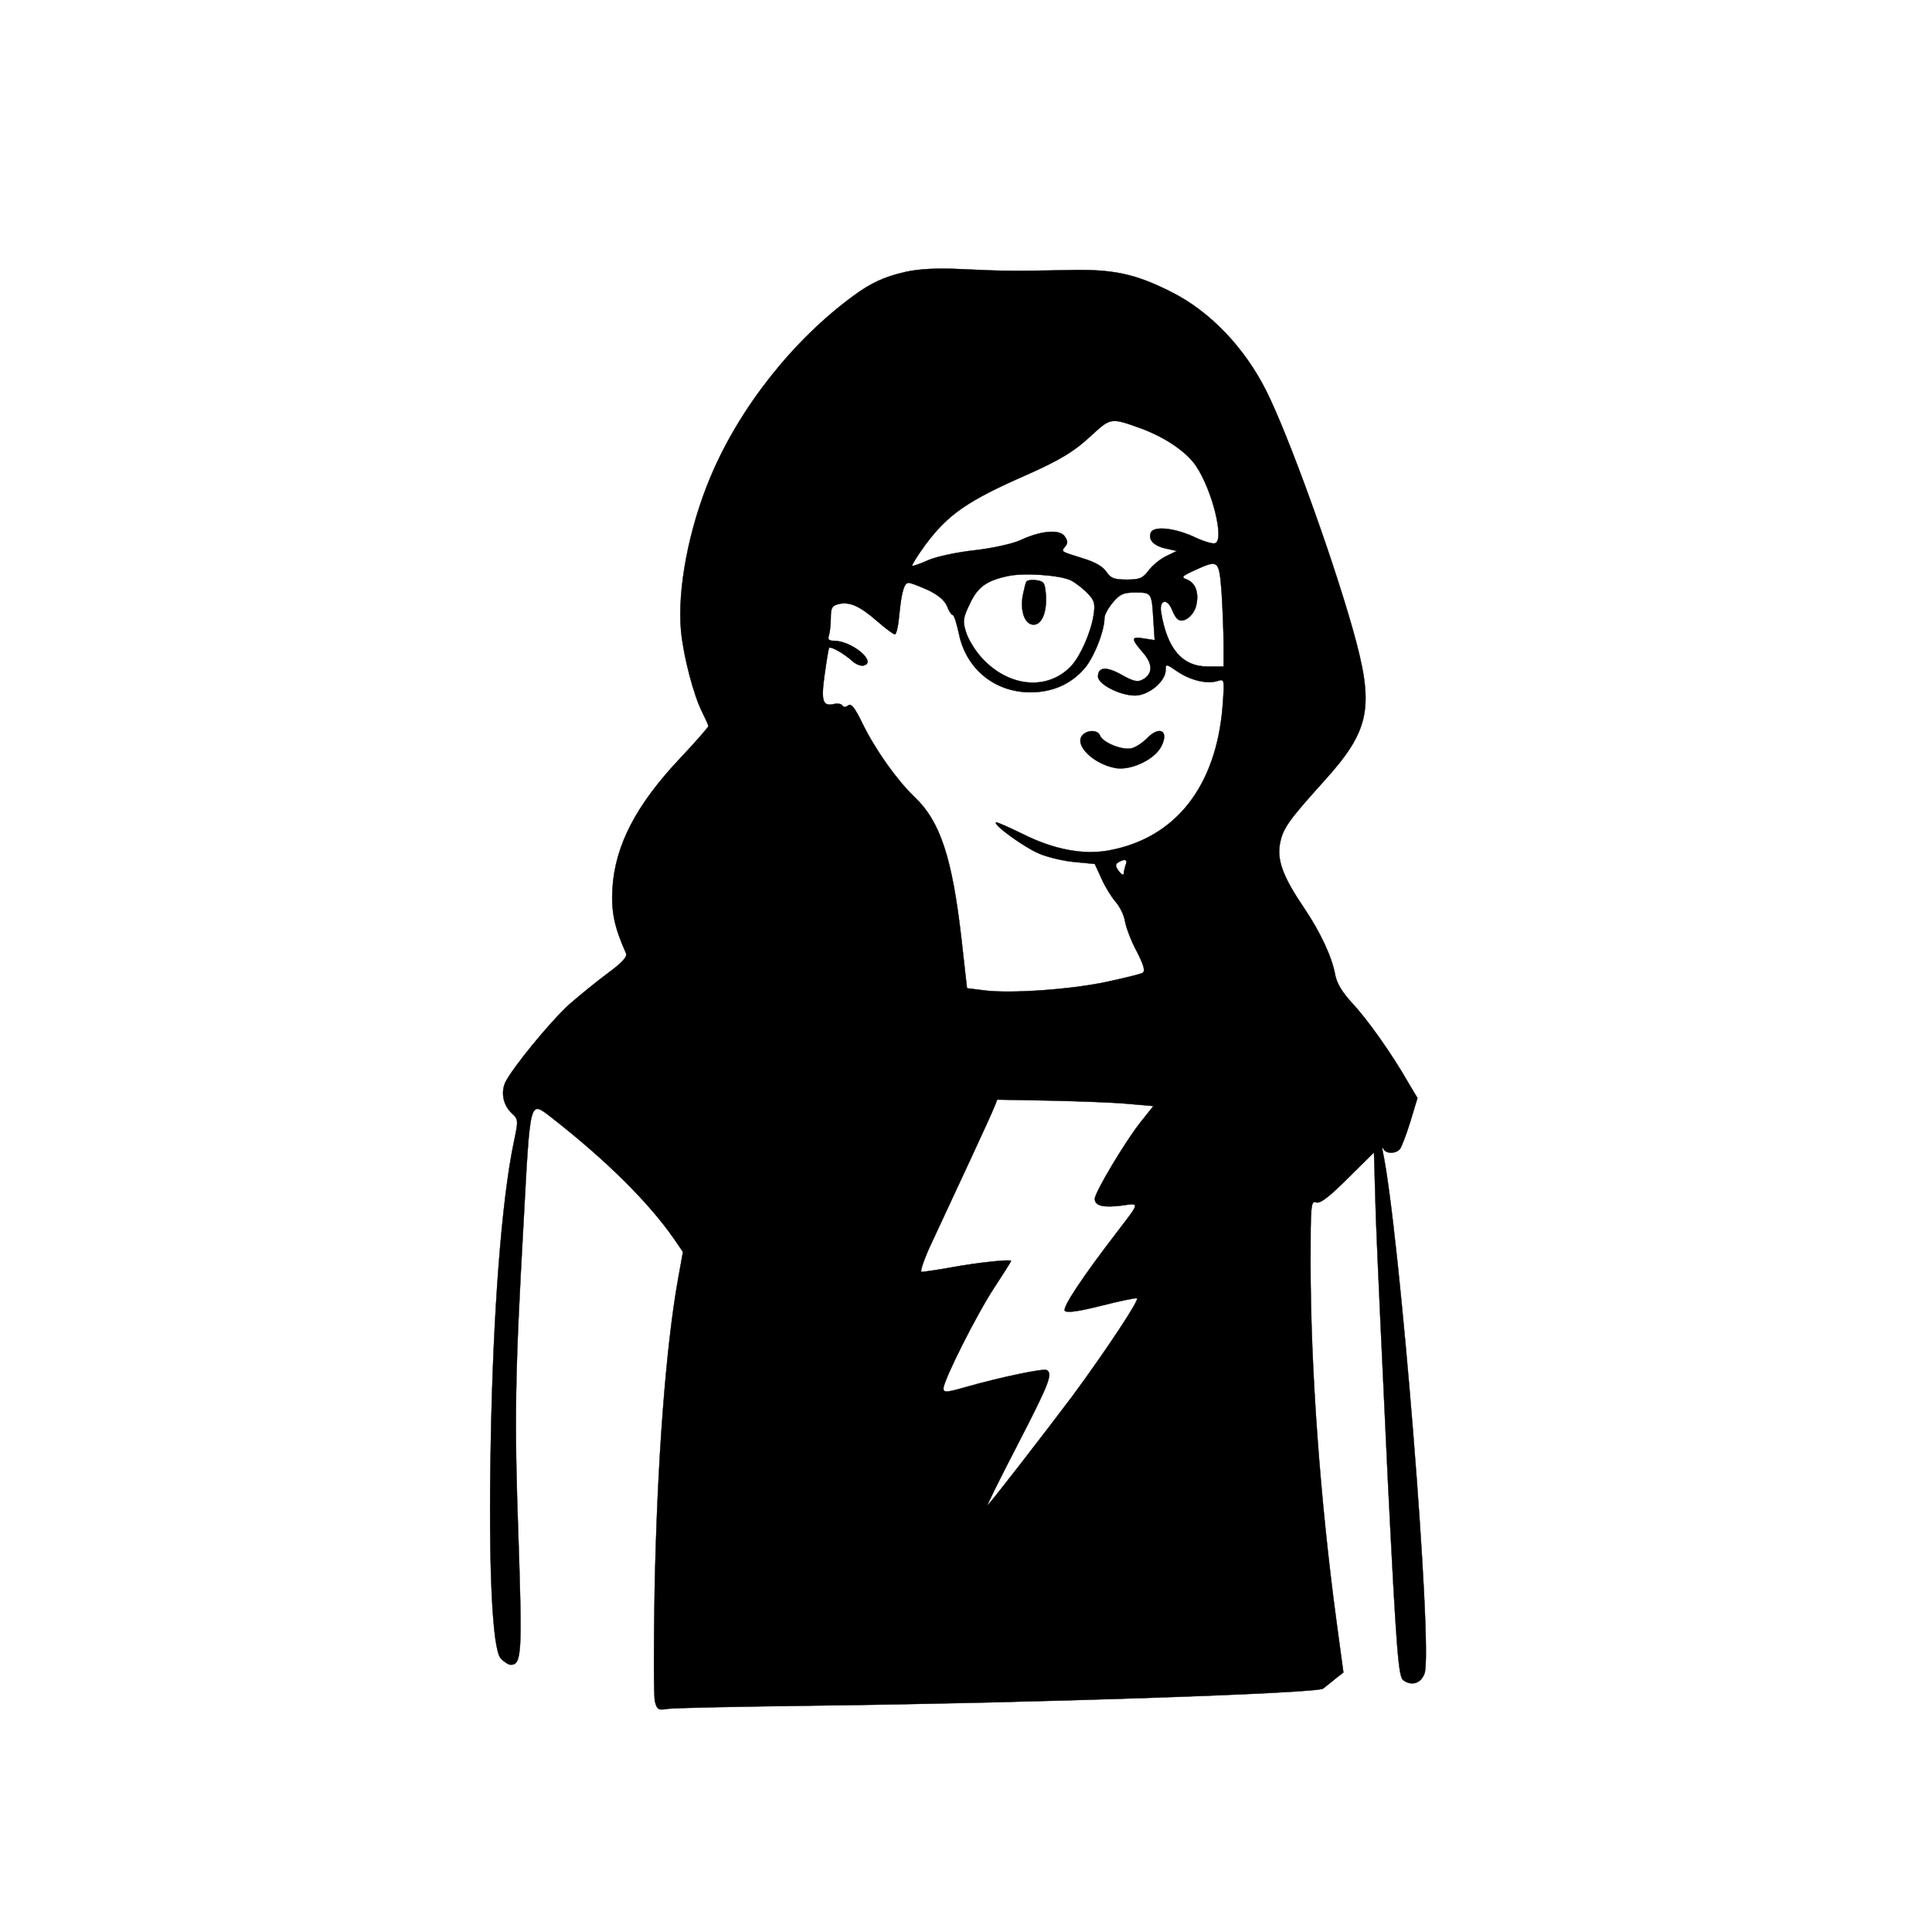 <?xml version="1.0" standalone="no"?>
<!DOCTYPE svg PUBLIC "-//W3C//DTD SVG 20010904//EN"
 "http://www.w3.org/TR/2001/REC-SVG-20010904/DTD/svg10.dtd">
<svg version="1.0" xmlns="http://www.w3.org/2000/svg"
 width="600pt" height="600pt" viewBox="0 0 600 600"
 preserveAspectRatio="xMidYMid meet">

<g 
fill="currentColor" stroke="currentColor"
transform="translate(0,600) scale(0.1,-0.1)"
>
<path d="M2814 5156 c-67 -15 -110 -35 -164 -75 -187 -137 -353 -347 -443
-561 -68 -161 -104 -351 -92 -480 8 -80 39 -198 65 -250 11 -22 20 -42 20 -45
0 -3 -39 -48 -87 -99 -138 -146 -203 -272 -211 -406 -4 -71 6 -120 42 -200 5
-11 -11 -29 -56 -62 -35 -26 -89 -70 -121 -98 -60 -55 -177 -198 -198 -242
-14 -32 -6 -71 21 -96 20 -18 20 -22 6 -88 -38 -180 -65 -532 -72 -944 -7
-380 5 -631 31 -660 10 -11 24 -20 31 -20 34 0 36 35 24 394 -13 367 -11 501
16 981 21 388 18 377 86 325 168 -131 301 -262 381 -377 l28 -41 -15 -83 c-38
-211 -65 -567 -73 -970 -3 -173 -3 -328 1 -343 6 -25 11 -28 39 -23 18 3 223
7 457 10 669 8 1561 38 1579 53 9 7 27 21 40 32 l23 18 -21 155 c-51 378 -81
788 -81 1118 0 177 1 193 17 187 12 -5 39 15 98 74 l82 81 6 -203 c4 -111 21
-477 37 -813 27 -538 33 -612 48 -623 26 -19 55 -10 66 21 27 75 -78 1380
-130 1622 -2 11 -1 14 2 8 7 -17 39 -17 52 -1 5 7 20 46 32 85 l22 73 -28 47
c-52 91 -128 198 -175 248 -32 35 -48 62 -53 90 -10 54 -46 131 -96 205 -63
93 -83 144 -76 194 8 51 25 75 134 196 148 163 162 232 93 476 -66 233 -201
605 -268 739 -68 136 -176 249 -297 309 -111 56 -181 71 -321 67 -177 -3 -199
-3 -325 3 -81 4 -133 1 -176 -8z m731 -487 c75 -28 141 -73 170 -117 50 -75
88 -228 59 -239 -7 -3 -34 5 -60 17 -62 30 -131 38 -140 16 -9 -23 10 -42 49
-50 l32 -7 -33 -16 c-19 -9 -43 -29 -55 -45 -18 -24 -28 -28 -68 -28 -39 0
-49 4 -63 24 -10 16 -36 31 -73 42 -70 22 -68 20 -55 37 9 10 8 18 -2 32 -16
22 -74 17 -138 -13 -24 -11 -88 -25 -142 -31 -55 -6 -120 -20 -144 -31 -25
-11 -47 -19 -49 -17 -2 2 16 31 40 64 71 96 132 138 317 219 101 45 147 72
203 125 57 52 58 52 152 18z m249 -511 c3 -50 6 -122 6 -160 l0 -68 -49 0
c-79 0 -126 54 -145 168 -7 39 19 46 34 8 5 -13 13 -27 19 -30 18 -12 49 13
56 44 9 39 -2 69 -28 80 -20 7 -18 10 23 29 75 34 76 33 84 -71z m-467 39 c15
-8 39 -27 52 -41 20 -21 23 -31 17 -68 -9 -54 -41 -126 -69 -156 -73 -78 -195
-67 -279 26 -20 22 -42 58 -48 79 -11 34 -9 45 12 88 24 52 52 72 118 86 50
11 164 3 197 -14z m-446 -29 c32 -15 52 -32 60 -50 6 -16 14 -28 18 -28 4 0
12 -26 19 -58 22 -109 111 -182 222 -182 68 0 125 25 167 73 30 34 63 117 63
158 0 10 12 31 26 48 22 26 33 31 70 31 51 0 51 -1 56 -87 l4 -61 -33 5 c-41
7 -41 0 -4 -43 32 -36 32 -67 -1 -85 -15 -8 -29 -5 -64 15 -48 27 -74 25 -74
-5 0 -24 68 -59 115 -59 42 0 95 44 95 79 0 20 1 20 36 -4 41 -28 92 -40 125
-30 22 7 22 7 16 -78 -20 -249 -146 -410 -353 -448 -80 -15 -173 3 -270 52
-43 21 -79 37 -81 35 -8 -8 86 -76 132 -96 27 -12 78 -24 112 -27 l63 -6 21
-46 c11 -25 31 -57 43 -71 13 -14 27 -42 30 -62 4 -21 20 -63 37 -94 21 -41
26 -59 18 -65 -6 -4 -56 -16 -111 -28 -112 -24 -298 -37 -379 -27 l-56 7 -17
152 c-29 254 -66 366 -146 442 -55 53 -120 144 -161 227 -24 50 -36 65 -45 57
-8 -6 -14 -6 -18 0 -3 5 -14 7 -24 5 -37 -9 -43 7 -31 92 6 43 12 80 14 82 5
6 48 -19 72 -41 12 -11 29 -17 38 -13 36 13 -41 76 -95 76 -16 0 -20 4 -16 16
3 9 6 33 6 54 0 32 4 39 24 44 34 8 65 -5 120 -53 26 -23 51 -41 55 -41 5 0
11 28 14 63 7 70 15 97 29 97 6 0 32 -10 59 -22z m615 -854 c-3 -9 -6 -21 -6
-27 0 -7 -7 -3 -15 7 -12 16 -12 22 -2 28 20 12 30 9 23 -8z m7 -742 l79 -7
-40 -50 c-48 -61 -142 -218 -142 -238 0 -22 26 -28 83 -21 58 8 58 12 -13 -81
-110 -143 -172 -237 -163 -246 7 -7 46 -1 113 16 56 14 106 25 111 23 9 -3
-92 -156 -200 -303 -82 -109 -248 -324 -264 -340 -5 -5 36 78 92 186 99 192
111 222 92 234 -10 6 -140 -21 -253 -53 -59 -17 -68 -17 -68 -4 0 25 104 232
159 315 28 43 51 79 51 81 0 6 -104 -5 -186 -20 -44 -8 -86 -14 -92 -14 -6 0
9 44 35 98 64 137 178 382 190 412 l10 25 164 -3 c90 -2 199 -6 242 -10z"/>
<path d="M3187 4193 c-2 -4 -7 -24 -11 -44 -8 -48 7 -89 34 -89 26 0 42 40 38
94 -3 36 -6 41 -30 44 -14 2 -28 0 -31 -5z"/>
<path d="M3361 3716 c-25 -30 34 -88 102 -101 48 -9 121 25 143 66 26 50 -5
67 -45 25 -13 -13 -34 -27 -47 -30 -28 -7 -90 18 -98 40 -7 18 -40 18 -55 0z"/>
</g>
</svg>
